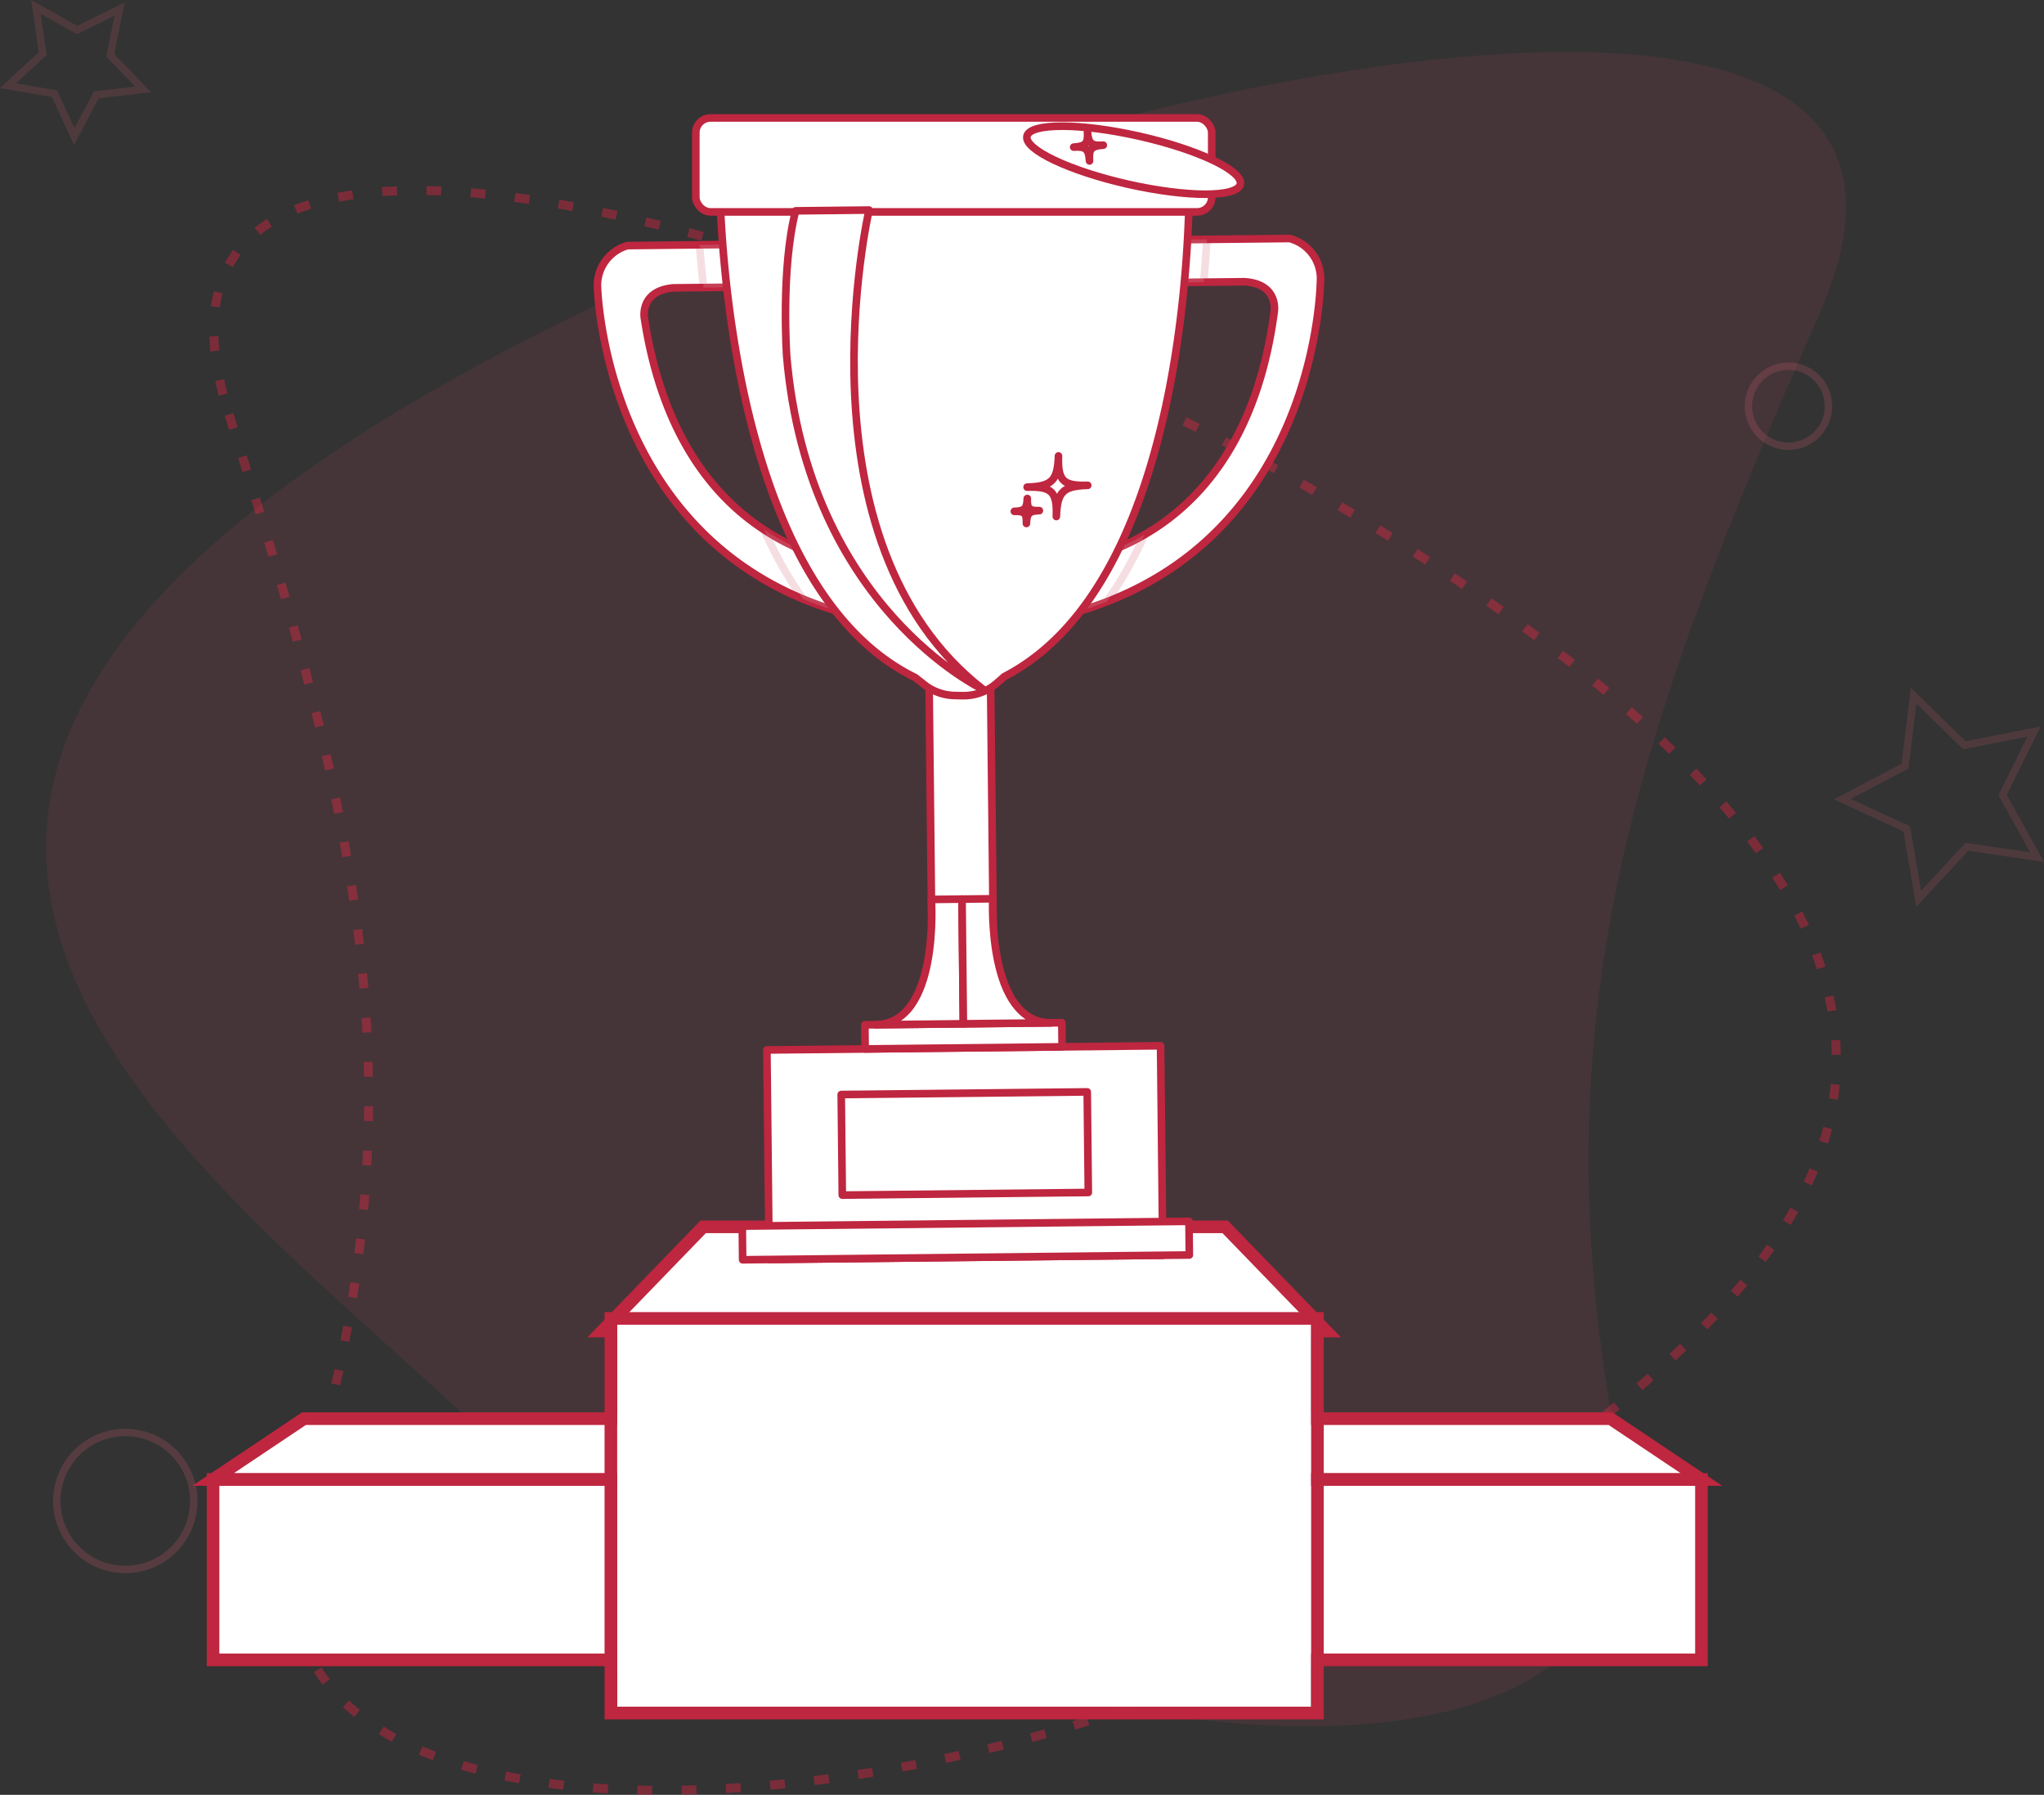 <svg xmlns="http://www.w3.org/2000/svg" width="323.99" height="284.441" viewBox="0 0 323.99 284.441">
    <rect x="0" y="0" width="323.99" height="284.441" fill="#333333" stroke="none"/>
    <defs>
        <style>
            .cls-1,.cls-11,.cls-3,.cls-4{fill:none}.cls-1,.cls-5,.cls-7,.cls-8{stroke:#bf263f}.cls-1,.cls-3,.cls-4,.cls-5,.cls-6{stroke-miterlimit:10}.cls-1{stroke-width:1.426px;stroke-dasharray:2.341 4.681;opacity:.512}.cls-2{fill:#ed4d67;opacity:.1}.cls-3,.cls-4{stroke:#f7657d;stroke-width:1.17px}.cls-3{opacity:.18}.cls-4{opacity:.14}.cls-5,.cls-6,.cls-7,.cls-8{fill:#fff}.cls-5{stroke-width:2px}.cls-7,.cls-8{stroke-linecap:round;stroke-linejoin:round;stroke-width:1.205px}.cls-8{opacity:.15}.cls-10,.cls-9{stroke:none}.cls-10{fill:#bf263f}
        </style>
    </defs>
    <g id="Group_6063" data-name="Group 6063" transform="translate(-29.87 -990.325)">
        <g id="Group_2358" data-name="Group 2358" transform="translate(31.139 991.417)">
            <g id="Group_2354" data-name="Group 2354">
                <g id="Group_2352" data-name="Group 2352" transform="translate(6.045 7.146)">
                    <path id="Path_826" d="M50.482 1042.019c20.931 65.137 31.109 109.415 12.094 171.992-20.421 67.2 119.311 51.557 171.994 12.1 50.088-37.52 136.089-85.234-12.1-171.99-61.513-36.021-193.791-79.94-171.988-12.102z" class="cls-1" data-name="Path 826" transform="translate(-21.509 -984.581)"/>
                    <path id="Path_777" d="M315.382 1036.586c-29.382 66.568-45.067 112.266-31.916 180.567 14.129 73.352-131.919 41.267-183.254-6.326-48.81-45.238-134.46-105.28 31.914-180.565 69.058-31.252 213.845-63 183.256 6.324z" class="cls-2" data-name="Path 777" transform="translate(-34.279 -995.129)"/>
                </g>
                <g id="Group_2356" data-name="Group 2356">
                    <circle id="Ellipse_80" cx="6.347" cy="6.347" r="6.347" class="cls-3" data-name="Ellipse 80" transform="translate(275.866 56.934)"/>
                    <path id="Path_823" d="M182.158 1064.505l9.957-5.225 1.353-11.164 8.045 7.853 11.041-2.173-4.984 10.078 5.477 9.82-11.126-1.627-7.647 8.243-1.894-11.083z" class="cls-4" data-name="Path 823" transform="translate(108.584 -938.959)"/>
                    <path id="Path_828" d="M35.565 991.417l6.525 3.664 6.731-3.3-1.469 7.337 5.213 5.37-7.429.872-3.5 6.617-3.125-6.8-7.374-1.276 5.5-5.073z" class="cls-4" data-name="Path 828" transform="translate(-31.139 -991.417)"/>
                    <circle id="Ellipse_81" cx="10.854" cy="10.854" r="10.854" class="cls-3" data-name="Ellipse 81" transform="translate(7.736 225.921)"/>
                </g>
            </g>
        </g>
        <g id="Group_3881" data-name="Group 3881" transform="translate(44.85 1185.75)">
            <g id="Group_3880" data-name="Group 3880">
                <g id="Group_3870" data-name="Group 3870" transform="translate(180.792 29.398)">
                    <g id="Group_3869" data-name="Group 3869">
                        <path id="Path_2845" d="M211.283 1117.273h-65l-8.92-9.645h59.512z" class="cls-5" data-name="Path 2845" transform="translate(-137.363 -1107.629)"/>
                        <path id="Rectangle_1214" d="M0 0h65.001v28.58H0z" class="cls-5" data-name="Rectangle 1214" transform="translate(8.92 9.645)"/>
                        <path id="Path_2846" d="M137.363 1107.629v25.741l8.927 12.477-.007-28.573z" class="cls-5" data-name="Path 2846" transform="translate(-137.363 -1107.629)"/>
                    </g>
                </g>
                <g id="Group_6064" data-name="Group 6064" transform="translate(18.791 29.399)">
                    <g id="Group_3869-2" data-name="Group 3869">
                        <path id="Path_2845-2" d="M137.363 1117.273h65l8.92-9.645h-59.512z" class="cls-5" data-name="Path 2845" transform="translate(-137.363 -1107.629)"/>
                        <path id="Rectangle_1214-2" d="M0 0h65v28.58H0z" class="cls-5" data-name="Rectangle 1214" transform="translate(0 9.645)"/>
                        <path id="Path_2846-2" d="M146.289 1107.629v25.741l-8.927 12.477.007-28.573z" class="cls-5" data-name="Path 2846" transform="translate(-72.37 -1107.629)"/>
                    </g>
                </g>
                <g id="Group_3879" data-name="Group 3879" transform="translate(82.849)">
                    <g id="Group_3878" data-name="Group 3878">
                        <g id="Path_2851" class="cls-6" data-name="Path 2851">
                            <path d="M193.65 1107.868H78.934l1.642-1.696 14.047-14.51.295-.304h82.748l.295.305 14.047 14.51 1.642 1.695z" class="cls-9" transform="translate(-81.294 -1092.358)"/>
                            <path d="M191.29 1106.868l-14.048-14.51h-81.9l-14.048 14.51H191.29m4.72 2H76.574l3.283-3.391 14.048-14.51.589-.609H178.09l.59.61 14.047 14.509 3.283 3.39z" class="cls-10" transform="translate(-81.294 -1092.358)"/>
                        </g>
                        <g id="Rectangle_1217" class="cls-5" data-name="Rectangle 1217">
                            <path d="M0 0h109.995v60.545H0z" class="cls-9" transform="translate(0 14.51)"/>
                            <path d="M-1-1h111.995v62.545H-1z" class="cls-11" transform="translate(0 14.51)"/>
                        </g>
                    </g>
                </g>
            </g>
        </g>
        <g id="_07" data-name="7" transform="translate(124.567 1008.094)">
            <path id="Rectangle_1119" d="M0 0h9.749v78.187H0z" class="cls-7" data-name="Rectangle 1119" transform="rotate(-.613 7981.695 -4865.672)"/>
            <path id="Path_2402" d="M1916.779 102.961s.1 38.2-33.9 51.334a60.926 60.926 0 0 1-9.337 2.749l.993-8.848a33.151 33.151 0 0 0 14.341-4.538c8.4-4.832 17.875-14.814 20.577-35.414 0 0 .679-4.364-4.773-4.672l-12.223.131-.316-6.773 19.729-.212a6.56 6.56 0 0 1 4.909 6.243z" class="cls-7" data-name="Path 2402" transform="translate(-1802.162 -76.691)"/>
            <path id="Path_2403" d="M1874.534 125.638a33.151 33.151 0 0 0 14.341-4.538 61.234 61.234 0 0 1-6 10.637 60.93 60.93 0 0 1-9.337 2.749z" class="cls-8" data-name="Path 2403" transform="translate(-1802.162 -54.133)"/>
            <path id="Path_2404" d="M1889.825 96.791c-.112 2.05-.275 4.334-.5 6.782l-5.806.062-.315-6.773z" class="cls-8" data-name="Path 2404" transform="translate(-1793.223 -76.624)"/>
            <path id="Path_2405" d="M1880.851 156.894a59.436 59.436 0 0 1-11.786-3.479c-31.916-13.274-32.6-49.666-32.6-49.666a6.558 6.558 0 0 1 4.774-6.345l19.729-.212-.171 6.779-12.223.131c-5.445.424-4.671 4.773-4.671 4.773 2.851 18.657 11.109 28.437 18.971 33.556a33.9 33.9 0 0 0 16.793 5.639z" class="cls-7" data-name="Path 2405" transform="translate(-1836.465 -76.253)"/>
            <path id="Path_2406" d="M1853.194 97.192l-.171 6.779-7.508.081a186.078 186.078 0 0 1-.645-6.771z" class="cls-8" data-name="Path 2406" transform="translate(-1828.689 -76.253)"/>
            <path id="Path_2407" d="M1868.159 135.154a59.434 59.434 0 0 1-11.786-3.479 64.161 64.161 0 0 1-6.189-10.985 33.9 33.9 0 0 0 16.793 5.639z" class="cls-8" data-name="Path 2407" transform="translate(-1823.772 -54.512)"/>
            <path id="Path_2408" d="M1891.672 173.736l-1.207 1.053a8.051 8.051 0 0 1-5.475 1.981l-1.236-.027a8.065 8.065 0 0 1-4.79-1.715l-1.45-1.14c-31.213-15.28-30.99-79.376-30.99-79.376-.044-4.174 4.844-5.317 4.844-5.317L1916 88.5s4.913 1.038 4.959 5.213c-.003.003 1.591 64.08-29.287 80.023z" class="cls-7" data-name="Path 2408" transform="translate(-1827.158 -84.292)"/>
            <path id="Path_2409" d="M1876.476 124.221c.139-3.922-.712-4.776-4.634-4.661 3.921-.116 4.834-1.022 4.973-4.944-.138 3.922.71 4.776 4.632 4.661-3.922.115-4.832 1.023-4.971 4.944z" class="cls-7" data-name="Path 2409" transform="translate(-1803.734 -60.132)"/>
            <path id="Path_2410" d="M1872.7 122.08c.058-1.617-.292-1.969-1.91-1.921 1.618-.048 1.993-.422 2.049-2.039-.056 1.617.294 1.969 1.912 1.921-1.614.048-1.989.422-2.051 2.039z" class="cls-7" data-name="Path 2410" transform="translate(-1804.703 -56.89)"/>
            <rect id="Rectangle_1120" width="81.776" height="14.887" class="cls-7" data-name="Rectangle 1120" rx="2.327" transform="translate(15.596 .925)"/>
            <path id="Rectangle_1121" d="M0 0h62.404v33.203H0z" class="cls-7" data-name="Rectangle 1121" transform="rotate(-.613 13905.236 -2436.488)"/>
            <path id="Rectangle_1122" d="M0 0h70.808v5.335H0z" class="cls-7" data-name="Rectangle 1122" transform="rotate(-.613 16512.04 -2057.731)"/>
            <path id="Rectangle_1123" d="M0 0h38.996v15.941H0z" class="cls-7" data-name="Rectangle 1123" transform="rotate(-.613 14570.909 -3534)"/>
            <path id="Rectangle_1124" d="M0 0h31.223v3.819H0z" class="cls-7" data-name="Rectangle 1124" transform="rotate(-.613 13540.535 -3890.022)"/>
            <path id="Path_2411" d="M1868.219 151.15s1.388 19.747-8.87 19.857l13.946-.15-.212-19.76z" class="cls-7" data-name="Path 2411" transform="translate(-1815.291 -26.381)"/>
            <path id="Path_2412" d="M1871.358 151.07s-.955 19.772 9.3 19.662l-13.963.148-.212-19.76z" class="cls-7" data-name="Path 2412" transform="translate(-1808.691 -26.405)"/>
            <ellipse id="Ellipse_200" cx="3.909" cy="17.335" class="cls-7" data-name="Ellipse 200" rx="3.909" ry="17.335" transform="rotate(-77.3 38.377 -38.22)"/>
            <path id="Path_2413" d="M1877.859 87.9c.133 1.916.595 2.318 2.51 2.189-1.916.129-2.316.587-2.183 2.5-.133-1.918-.595-2.318-2.51-2.191 1.915-.124 2.316-.584 2.183-2.498z" class="cls-7" data-name="Path 2413" transform="translate(-1800.186 -84.852)"/>
            <path id="Path_2414" d="M1865.193 94.377s-12.065 52.56 18.072 75.959c0 0-27.719-12.941-31.13-52.829 0 0-.942-13.844 1.419-23.006z" class="cls-7" data-name="Path 2414" transform="translate(-1822.139 -78.857)"/>
        </g>
    </g>
</svg>
